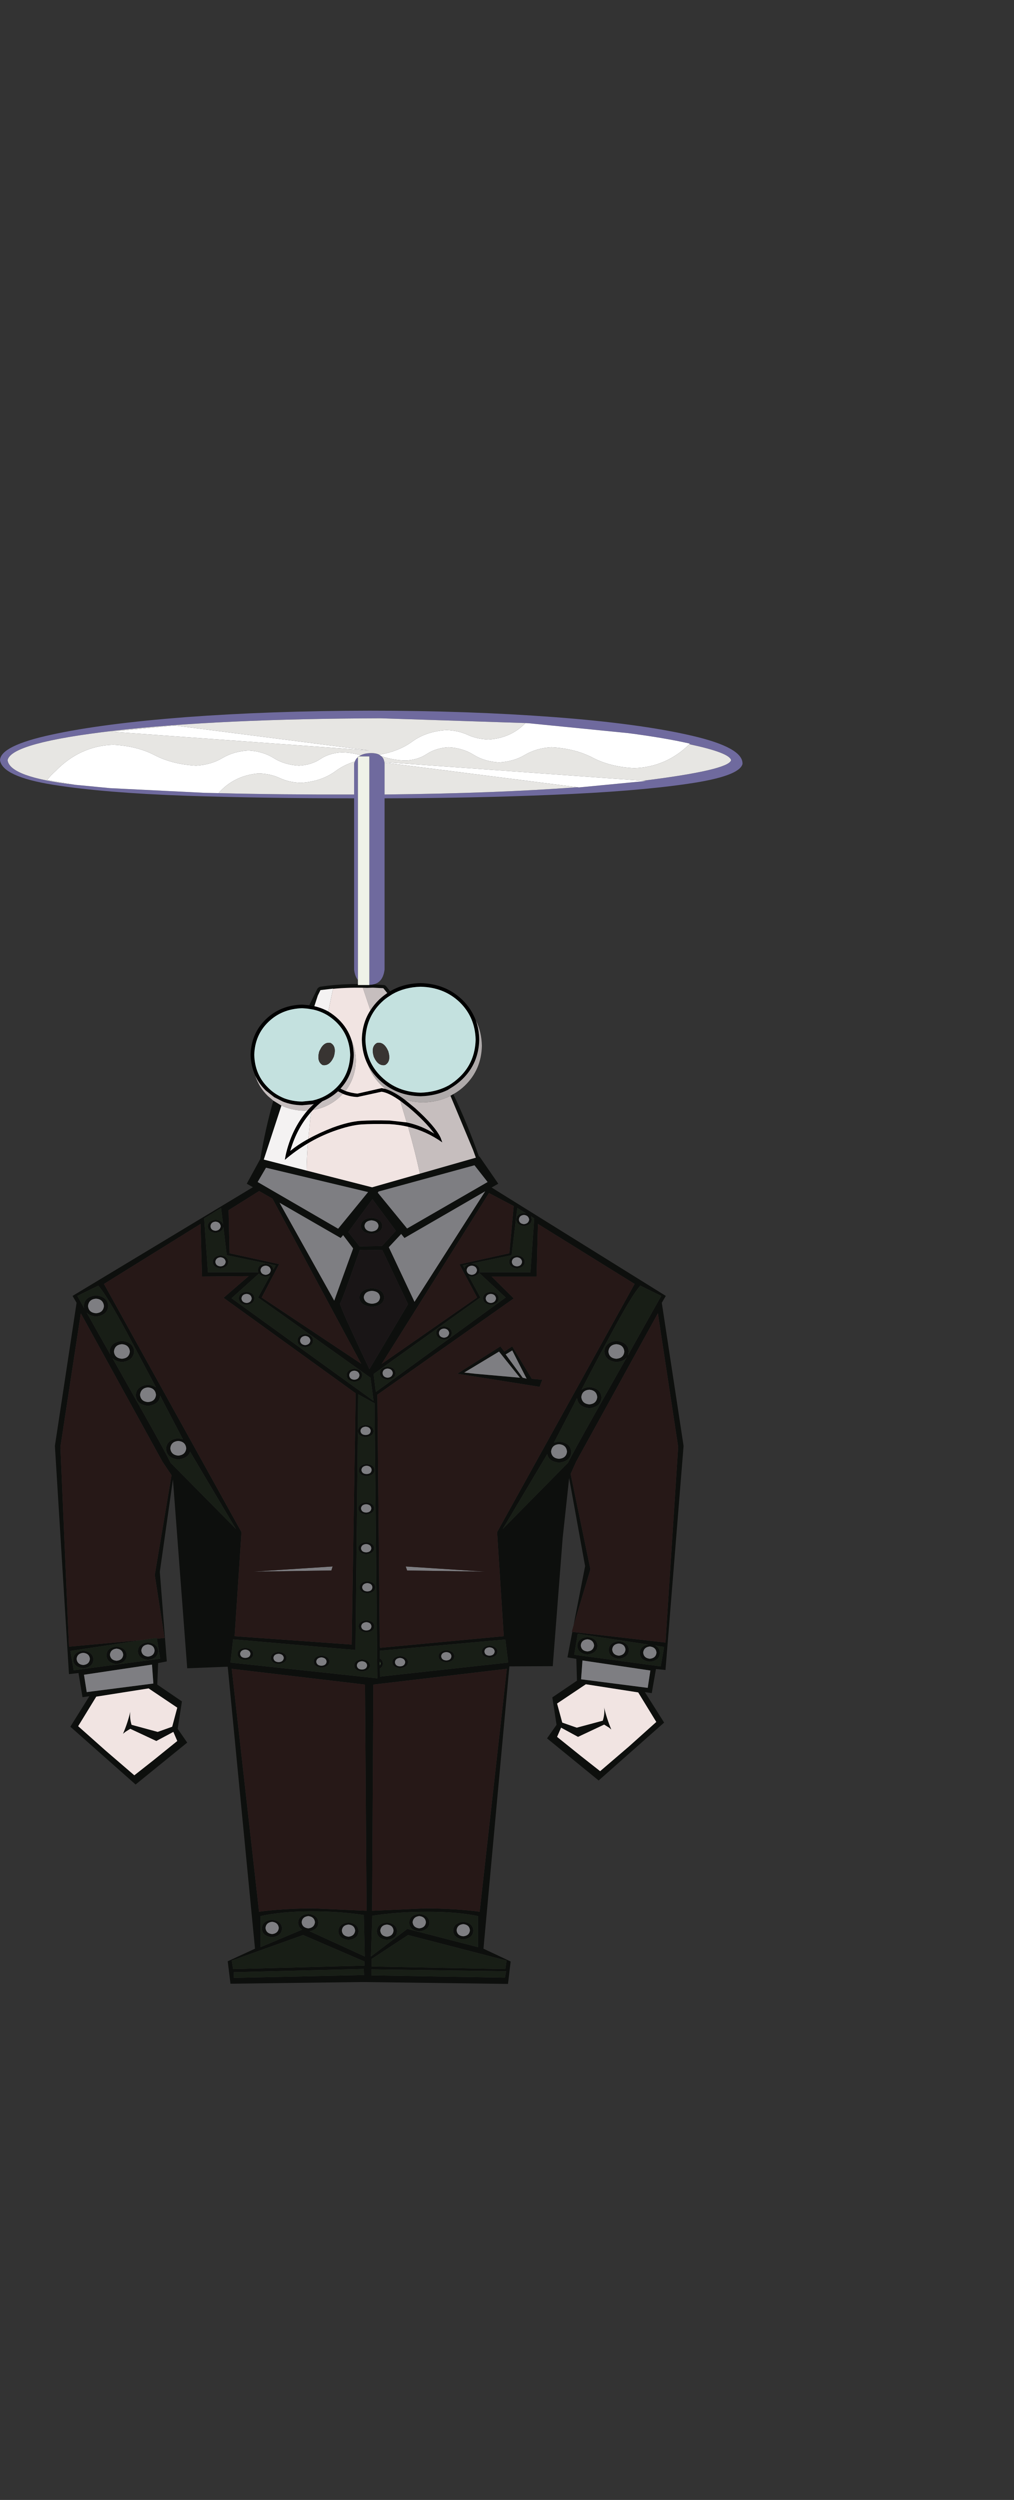 <?xml version="1.0" encoding="UTF-8" standalone="no"?>
<svg xmlns:xlink="http://www.w3.org/1999/xlink" height="1180.9px" width="479.35px" xmlns="http://www.w3.org/2000/svg">
  <rect width="100%" height="100%" fill="#333333" stroke="none"/>
  <g transform="matrix(1.0, 0.0, 0.0, 1.0, 174.55, 605.1)">
    <use height="472.75" transform="matrix(1.0, 0.0, 0.0, 1.0, -148.6, -140.7)" width="297.2" xlink:href="#shape0"/>
    <use height="129.6" transform="matrix(1.0, 0.0, 0.0, 1.0, -174.55, -269.4)" width="351.0" xlink:href="#shape1"/>
  </g>
  <defs>
    <g id="shape0" transform="matrix(1.0, 0.0, 0.0, 1.0, 0.0, 0.0)">
      <path d="M158.5 3.85 Q164.7 0.15 172.9 0.0 184.6 0.25 192.5 7.8 196.9 12.05 199.0 17.65 200.5 21.75 200.6 26.7 200.35 38.05 192.4 45.6 189.9 47.95 187.0 49.65 L185.65 50.5 Q180.0 53.25 172.9 53.45 161.1 53.2 153.25 45.6 149.95 42.45 147.95 38.6 145.25 33.3 145.1 26.7 145.25 18.8 149.15 12.85 150.85 10.15 153.25 7.8 155.05 6.1 157.05 4.75 L157.15 4.75 Q157.75 4.2 158.5 3.85 M94.7 43.65 Q92.7 39.25 92.5 33.9 92.8 23.75 99.7 17.1 106.55 10.45 116.9 10.15 L120.25 10.45 122.65 10.9 Q126.2 11.7 129.25 13.4 131.85 14.95 134.1 17.1 138.4 21.25 140.2 26.8 141.2 30.15 141.3 33.9 141.05 43.3 135.0 49.85 L137.35 50.95 Q140.05 51.9 143.0 52.2 L154.45 49.6 156.15 49.95 Q160.1 51.1 165.35 55.0 L170.3 59.05 Q179.8 67.6 182.35 73.05 L183.15 75.25 Q175.6 69.9 166.95 67.85 162.7 66.85 158.2 66.6 150.4 66.4 144.9 66.75 139.5 67.15 131.85 69.9 125.35 72.25 119.6 75.7 113.85 79.1 108.7 83.5 L109.1 81.25 Q111.85 68.95 119.35 60.2 120.4 58.95 121.6 57.85 L122.4 57.05 121.7 57.25 116.9 57.7 Q111.85 57.6 107.75 55.95 L103.7 53.9 99.7 50.75 Q96.4 47.5 94.7 43.65 M186.3 48.25 Q189.0 46.6 191.35 44.35 198.65 37.35 198.9 26.7 198.65 16.1 191.35 9.0 183.95 1.95 172.9 1.7 165.35 1.9 159.55 5.2 L158.15 6.1 Q156.15 7.35 154.45 9.0 147.05 16.1 146.8 26.7 147.05 37.35 154.45 44.35 161.8 51.45 172.9 51.75 179.55 51.55 184.95 48.95 L186.3 48.25 M166.3 65.8 Q173.35 67.3 179.35 71.1 175.15 65.35 167.15 58.6 L163.25 55.6 Q157.85 51.75 154.45 51.3 L143.0 53.8 Q139.4 53.65 136.15 52.3 L133.85 51.1 Q130.5 54.15 126.45 55.8 124.0 57.7 121.95 59.95 L121.15 60.85 Q114.4 68.4 111.25 79.3 115.0 76.2 119.8 73.6 124.9 70.75 131.2 68.3 139.05 65.4 144.65 65.05 150.2 64.7 158.2 64.9 L166.3 65.8 M128.9 15.2 Q125.75 13.3 122.15 12.5 L119.45 12.05 116.9 11.85 Q107.3 12.15 100.9 18.35 94.5 24.55 94.25 33.9 94.5 43.3 100.9 49.5 102.4 51.0 104.2 52.2 106.1 53.45 108.25 54.35 112.25 55.9 116.9 55.95 L121.85 55.45 Q128.25 54.0 132.95 49.5 139.3 43.3 139.6 33.9 139.3 24.55 132.95 18.35 131.05 16.55 128.9 15.2" fill="#000000" fill-rule="evenodd" stroke="none"/>
      <path d="M186.3 48.25 L184.95 48.95 Q179.55 51.55 172.9 51.75 161.8 51.45 154.45 44.35 147.05 37.35 146.8 26.7 147.05 16.1 154.45 9.0 156.15 7.35 158.15 6.1 L159.55 5.2 Q165.35 1.9 172.9 1.7 183.95 1.95 191.35 9.0 198.65 16.1 198.9 26.7 198.65 37.35 191.35 44.35 189.0 46.6 186.3 48.25 M128.9 15.2 Q131.05 16.55 132.95 18.35 139.3 24.55 139.6 33.9 139.3 43.3 132.95 49.5 128.25 54.0 121.85 55.45 L116.9 55.95 Q112.25 55.9 108.25 54.35 106.1 53.45 104.2 52.2 102.4 51.0 100.9 49.5 94.5 43.3 94.25 33.9 94.5 24.55 100.9 18.35 107.3 12.15 116.9 11.85 L119.45 12.05 122.15 12.5 Q125.75 13.3 128.9 15.2 M130.3 28.25 Q127.7 27.7 125.9 30.5 L125.0 32.2 Q124.2 35.0 124.85 36.7 125.3 37.95 126.55 38.7 129.85 39.3 131.85 34.75 133.3 29.85 130.3 28.25 M157.6 32.2 Q155.6 27.55 152.3 28.25 149.3 29.85 150.75 34.75 152.75 39.3 156.05 38.7 159.05 37.05 157.6 32.2" fill="#c4e1df" fill-rule="evenodd" stroke="none"/>
      <path d="M199.0 17.65 Q201.7 22.95 201.85 29.6 201.6 40.95 193.7 48.5 191.25 50.85 188.35 52.45 L187.0 53.25 Q181.25 56.15 174.15 56.35 169.4 56.25 165.35 55.0 160.1 51.1 156.15 49.95 L154.55 48.5 Q150.05 44.2 147.95 38.6 149.95 42.45 153.25 45.6 161.1 53.2 172.9 53.45 180.0 53.25 185.65 50.5 L187.0 49.65 Q189.9 47.95 192.4 45.6 200.35 38.05 200.6 26.7 200.5 21.75 199.0 17.65" fill="#afaaaa" fill-rule="evenodd" stroke="none"/>
      <path d="M188.35 52.45 Q195.05 66.5 200.5 82.0 L200.8 81.9 200.8 82.0 209.6 94.75 206.45 96.55 288.8 147.75 286.9 151.0 297.2 218.6 288.65 324.45 284.15 324.0 282.15 335.4 278.9 334.9 288.0 349.3 257.05 376.65 232.65 356.75 237.15 350.35 235.15 337.4 246.8 329.5 246.5 319.2 242.3 318.5 244.6 306.45 288.65 311.5 294.65 219.05 285.05 155.95 246.4 226.05 243.8 231.85 253.1 276.65 253.1 277.1 245.15 303.55 250.65 275.4 243.1 233.8 240.05 262.0 235.35 322.65 214.85 322.75 202.6 456.1 215.45 462.15 214.2 472.75 145.45 471.85 83.0 472.65 81.7 462.05 94.6 456.1 81.7 322.9 62.55 323.65 55.8 234.45 49.6 278.1 52.9 320.4 48.8 321.2 48.4 331.35 60.05 339.3 58.05 352.25 62.55 358.75 38.15 378.55 7.3 351.25 16.3 336.85 13.05 337.3 11.15 325.9 6.65 326.4 0.0 218.6 10.25 151.0 8.35 147.75 93.6 96.4 90.7 94.75 97.1 83.05 Q99.45 69.0 103.25 55.5 L107.1 57.85 98.75 83.35 119.0 88.55 149.95 96.45 172.55 90.0 199.0 82.45 197.65 78.75 187.0 53.25 188.35 52.45 M120.25 10.45 L124.1 2.6 Q124.65 1.95 125.35 1.7 138.8 -0.35 155.45 0.9 156.15 1.0 156.6 1.5 L158.5 3.85 Q157.75 4.2 157.15 4.75 L155.25 2.4 150.3 2.15 147.6 2.25 Q139.05 1.95 131.5 2.7 L131.5 2.6 125.55 3.3 124.3 5.85 122.65 10.9 120.25 10.45 M204.55 93.95 L198.35 86.05 153.0 98.45 152.65 99.0 166.5 115.9 204.55 93.95 M225.1 110.15 L225.45 111.6 Q225.25 114.3 221.75 114.75 218.25 114.3 218.05 111.6 218.25 108.9 221.75 108.55 L222.65 108.7 218.6 106.2 215.9 128.5 192.85 133.3 193.6 134.65 Q194.2 132.75 197.1 132.45 200.6 132.85 200.8 135.55 L200.6 136.6 224.8 136.6 226.6 111.15 225.1 110.15 M216.9 105.3 L205.2 99.15 154.45 179.9 199.6 148.5 191.25 132.85 214.85 127.6 216.9 105.3 M219.35 111.7 Q219.5 113.65 221.75 113.85 223.9 113.65 224.2 111.7 223.9 109.7 221.75 109.5 219.5 109.7 219.35 111.7 M218.45 128.6 Q221.95 128.95 222.1 131.65 221.95 134.35 218.45 134.8 214.9 134.35 214.75 131.65 214.9 128.95 218.45 128.6 M220.85 131.65 Q220.6 129.7 218.45 129.5 216.2 129.7 216.0 131.65 216.2 133.65 218.45 133.8 220.6 133.65 220.85 131.65 M228.35 113.75 L227.7 138.6 206.45 138.6 216.9 148.95 152.45 194.4 153.55 312.1 153.7 314.0 212.2 308.5 209.05 259.35 274.05 142.1 228.35 113.75 M165.25 120.4 L163.7 118.5 157.85 124.75 170.0 150.55 203.4 98.35 165.25 120.4 M194.65 135.6 Q194.85 137.6 197.1 137.8 199.25 137.6 199.55 135.6 199.25 133.65 197.1 133.45 194.85 133.65 194.65 135.6 M187.65 165.25 Q187.45 167.95 183.95 168.4 180.45 167.95 180.25 165.25 180.45 162.55 183.95 162.15 187.45 162.55 187.65 165.25 M197.1 138.7 L195.65 138.4 201.15 148.5 150.65 184.65 151.65 192.7 151.85 193.05 213.1 148.5 200.5 136.8 Q199.7 138.3 197.1 138.7 M183.95 163.15 Q181.7 163.35 181.55 165.3 181.7 167.3 183.95 167.5 186.1 167.3 186.4 165.3 186.1 163.35 183.95 163.15 M193.5 183.95 L193.3 184.05 198.45 184.5 219.85 186.4 209.95 174.05 193.5 183.95 M206.1 151.1 Q208.25 150.9 208.55 148.95 208.25 146.95 206.1 146.8 203.85 146.95 203.65 148.95 203.85 150.9 206.1 151.1 M209.8 148.85 Q209.6 151.55 206.1 152.0 202.6 151.55 202.4 148.85 202.6 146.15 206.1 145.8 209.6 146.15 209.8 148.85 M223.0 186.85 L216.2 173.5 213.1 175.4 221.15 186.4 223.0 186.9 223.0 186.85 M225.45 186.9 L230.4 187.35 229.15 190.7 190.25 184.5 210.6 171.6 212.5 174.05 216.2 171.6 225.45 186.9 M248.85 195.55 Q249.2 198.7 252.65 199.0 256.05 198.7 256.4 195.55 256.05 192.3 252.65 192.05 249.2 192.3 248.85 195.55 M252.65 190.8 Q258.1 191.4 258.4 195.75 258.1 200.15 252.65 200.8 247.25 200.15 246.85 195.9 L245.35 198.9 236.15 216.6 235.9 217.05 238.3 216.55 Q243.8 217.15 244.1 221.5 243.8 225.9 238.3 226.5 233.45 226.0 232.75 222.45 L211.7 257.85 242.55 226.6 Q245.35 221.05 254.9 204.1 L270.35 176.75 Q268.9 178.65 265.5 179.0 260.0 178.35 259.75 173.95 260.0 169.65 265.5 169.0 271.0 169.65 271.25 173.95 L270.9 175.85 274.05 170.2 286.65 147.75 276.75 142.9 Q272.95 147.05 263.45 164.7 255.85 178.65 248.95 192.05 250.3 191.05 252.65 190.8 M269.2 174.05 Q268.85 170.8 265.4 170.55 262.0 170.8 261.65 174.05 262.0 177.2 265.4 177.45 268.85 177.2 269.2 174.05 M95.85 93.95 L133.9 116.0 148.05 98.7 99.8 87.2 95.85 93.95 M79.55 114.1 L78.55 106.2 70.55 111.15 72.35 136.6 96.2 136.6 Q95.95 136.15 95.95 135.55 96.1 132.85 99.65 132.45 102.95 132.85 103.3 135.35 L104.4 133.3 81.25 128.5 79.65 115.1 Q79.3 117.55 75.95 118.0 72.45 117.55 72.25 114.85 72.45 112.15 75.95 111.75 78.95 112.05 79.55 114.1 M78.4 114.85 Q78.1 112.85 75.95 112.65 73.7 112.85 73.55 114.85 73.7 116.8 75.95 117.0 78.1 116.8 78.4 114.85 M74.6 131.65 Q74.8 128.95 78.3 128.6 81.8 128.95 82.0 131.65 81.8 134.35 78.3 134.8 74.8 134.35 74.6 131.65 M78.3 129.5 Q76.05 129.7 75.85 131.65 76.05 133.65 78.3 133.8 80.45 133.65 80.75 131.65 80.45 129.7 78.3 129.5 M68.85 113.75 L23.2 142.1 88.2 259.35 84.95 308.5 140.3 312.45 142.2 193.75 79.75 148.65 91.6 138.4 69.55 138.6 68.85 113.75 M10.6 147.75 L13.85 153.6 Q13.7 153.1 13.7 152.45 13.95 148.15 19.45 147.5 24.95 148.15 25.2 152.45 24.95 156.85 19.45 157.5 16.45 157.15 15.05 155.7 L23.2 170.2 26.2 175.4 25.9 173.95 Q26.2 169.65 31.7 169.0 37.15 169.65 37.45 173.95 37.15 178.35 31.7 179.0 28.6 178.65 27.2 177.1 L42.4 204.1 Q51.95 221.05 54.7 226.6 L85.6 257.85 63.9 221.3 Q62.9 224.45 58.3 225.0 52.85 224.35 52.55 219.95 52.85 215.65 58.3 215.0 L60.5 215.45 51.85 198.9 49.75 194.85 Q49.4 199.05 44.0 199.7 38.5 199.05 38.25 194.65 38.5 190.35 44.0 189.7 46.35 190.0 47.8 190.95 L33.85 164.7 Q24.3 147.05 20.5 142.9 L10.6 147.75 M44.0 197.9 Q47.45 197.65 47.8 194.5 47.45 191.25 44.0 190.95 40.6 191.25 40.25 194.5 40.6 197.65 44.0 197.9 M27.9 174.05 Q28.25 177.2 31.7 177.45 35.1 177.2 35.45 174.05 35.1 170.8 31.7 170.55 28.25 170.8 27.9 174.05 M15.65 152.55 Q16.0 155.7 19.45 155.95 22.85 155.7 23.2 152.55 22.85 149.3 19.45 149.05 16.0 149.3 15.65 152.55 M149.65 117.35 Q152.75 117.1 153.0 114.65 152.75 112.3 149.65 112.05 146.6 112.3 146.35 114.65 146.6 117.1 149.65 117.35 M149.65 118.45 Q144.8 118.0 144.65 114.65 144.9 111.3 149.65 110.85 154.55 111.3 154.8 114.65 154.55 118.0 149.65 118.45 M150.1 102.05 L138.7 117.55 144.0 124.35 154.6 124.2 161.2 117.0 150.1 102.05 M136.25 119.05 L135.1 120.4 106.2 103.75 132.05 150.0 140.85 125.7 140.95 125.25 136.25 119.05 M146.0 148.4 Q146.35 151.2 149.85 151.45 153.45 151.3 153.7 148.4 153.45 145.6 149.85 145.35 146.35 145.6 146.0 148.4 M149.2 126.0 Q144.35 125.9 144.1 126.1 135.35 151.2 134.75 151.3 134.75 152.1 138.05 159.55 L144.9 174.4 148.7 182.35 166.95 151.65 154.8 126.1 149.2 126.0 M96.5 137.15 L83.5 148.85 150.65 197.35 149.2 186.4 96.05 148.5 101.8 138.05 99.65 138.7 Q97.3 138.4 96.5 137.15 M99.65 133.45 Q97.4 133.65 97.2 135.6 97.4 137.6 99.65 137.8 101.8 137.6 102.05 135.6 101.8 133.65 99.65 133.45 M82.55 127.6 L106.0 132.75 97.75 148.5 144.8 179.8 102.85 101.8 96.55 98.2 82.1 107.25 82.55 127.6 M118.35 165.75 Q121.85 166.15 122.05 168.85 121.85 171.55 118.35 172.0 114.85 171.55 114.65 168.85 114.85 166.15 118.35 165.75 M90.65 151.1 Q92.8 150.9 93.05 148.95 92.8 146.95 90.65 146.8 88.4 146.95 88.2 148.95 88.4 150.9 90.65 151.1 M115.9 168.85 Q116.1 170.8 118.35 171.0 120.5 170.8 120.8 168.85 120.5 166.85 118.35 166.65 116.1 166.85 115.9 168.85 M90.65 152.0 Q87.1 151.55 86.95 148.85 87.1 146.15 90.65 145.8 94.15 146.15 94.3 148.85 94.15 151.55 90.65 152.0 M155.7 148.5 Q155.45 152.35 149.85 152.9 144.2 152.35 143.9 148.5 144.2 144.6 149.85 144.1 155.5 144.6 155.7 148.5 M141.55 182.15 Q145.1 182.5 145.25 185.2 145.1 187.9 141.55 188.35 138.05 187.9 137.9 185.2 138.05 182.5 141.55 182.15 M157.3 182.05 Q155.05 182.25 154.9 184.2 155.05 186.2 157.3 186.4 159.5 186.2 159.75 184.2 159.5 182.25 157.3 182.05 M141.55 183.05 Q139.3 183.25 139.15 185.2 139.3 187.2 141.55 187.35 143.75 187.2 144.0 185.2 143.75 183.25 141.55 183.05 M157.3 181.15 Q160.85 181.5 161.0 184.2 160.85 186.9 157.3 187.35 153.8 186.9 153.65 184.2 153.8 181.5 157.3 181.15 M146.9 208.7 Q150.5 209.05 150.65 211.6 150.5 214.1 146.9 214.45 143.35 214.1 143.2 211.6 L142.1 315.0 84.25 309.95 83.0 320.95 152.45 328.4 151.1 198.45 143.35 194.2 143.2 211.6 Q143.35 209.05 146.9 208.7 M146.9 213.45 Q149.15 213.4 149.3 211.5 149.15 209.7 146.9 209.5 144.65 209.7 144.45 211.5 144.65 213.4 146.9 213.45 M151.1 230.05 Q150.95 232.55 147.35 232.9 143.8 232.55 143.65 230.05 143.8 227.5 147.35 227.15 150.95 227.5 151.1 230.05 M149.75 229.95 Q149.6 228.15 147.35 227.95 145.1 228.15 144.9 229.95 145.1 231.85 147.35 231.9 149.6 231.85 149.75 229.95 M143.45 248.1 Q143.65 245.6 147.15 245.25 150.75 245.6 150.95 248.1 150.75 250.65 147.15 251.0 143.65 250.65 143.45 248.1 M144.7 248.1 Q144.9 250.0 147.15 250.1 149.4 250.0 149.6 248.1 149.4 246.3 147.15 246.15 144.9 246.3 144.7 248.1 M150.95 266.95 Q150.75 269.45 147.15 269.8 143.65 269.45 143.45 266.95 143.65 264.4 147.15 264.05 150.75 264.4 150.95 266.95 M144.7 266.95 Q144.9 268.8 147.15 268.9 149.4 268.8 149.6 266.95 149.4 265.15 147.15 264.95 144.9 265.15 144.7 266.95 M151.45 285.4 Q151.3 287.9 147.7 288.25 144.2 287.9 144.0 285.4 144.2 282.85 147.7 282.5 151.3 282.85 151.45 285.4 M58.3 216.25 Q54.9 216.55 54.55 219.75 54.9 222.9 58.3 223.2 61.75 222.9 62.1 219.75 61.75 216.55 58.3 216.25 M147.7 283.4 Q145.45 283.6 145.25 285.4 145.45 287.25 147.7 287.35 149.95 287.25 150.1 285.4 149.95 283.6 147.7 283.4 M48.25 309.7 L51.85 309.3 47.25 279.8 47.25 279.35 55.15 232.45 50.85 226.05 12.25 155.95 2.6 219.05 6.65 313.45 41.3 310.3 7.3 315.45 8.9 324.6 49.75 319.15 48.25 309.7 M44.0 319.65 Q39.4 319.15 39.25 315.55 39.4 311.95 44.0 311.4 48.6 311.95 48.8 315.55 48.6 319.15 44.0 319.65 M47.15 315.25 Q46.9 312.65 44.0 312.4 41.15 312.65 40.85 315.25 41.15 317.85 44.0 318.15 46.9 317.85 47.15 315.25 M45.9 321.9 L13.75 326.7 15.05 334.9 46.55 330.85 45.9 321.9 M44.3 333.15 L19.55 337.05 11.0 351.0 24.05 362.6 37.55 374.2 46.7 367.0 57.85 358.0 56.0 353.7 47.95 358.0 35.65 352.25 Q34.85 352.7 33.3 353.7 L32.2 354.6 Q34.4 349.45 35.65 344.15 35.3 347.3 36.25 350.35 L48.6 353.7 55.45 351.25 57.85 342.25 44.3 333.15 M24.4 317.5 Q24.55 313.9 29.15 313.35 33.75 313.9 33.95 317.5 33.75 321.1 29.15 321.65 24.55 321.1 24.4 317.5 M29.15 314.35 Q26.3 314.65 26.0 317.25 26.3 319.85 29.15 320.1 32.05 319.85 32.3 317.25 32.05 314.65 29.15 314.35 M18.2 319.5 Q18.0 323.1 13.4 323.65 8.8 323.1 8.65 319.5 8.8 315.9 13.4 315.35 18.0 315.9 18.2 319.5 M147.25 305.8 Q149.5 305.7 149.65 303.85 149.5 302.05 147.25 301.85 145.0 302.05 144.8 303.85 145.0 305.7 147.25 305.8 M16.55 319.2 Q16.3 316.6 13.4 316.35 10.55 316.6 10.25 319.2 10.55 321.85 13.4 322.1 16.3 321.85 16.55 319.2 M151.0 303.85 Q150.85 306.35 147.25 306.7 143.75 306.35 143.55 303.85 143.75 301.3 147.25 300.95 150.85 301.3 151.0 303.85 M153.65 320.5 L153.65 322.35 153.9 321.4 153.65 320.5 M153.65 315.35 L153.65 319.05 Q155.0 319.75 155.05 321.4 155.0 323.0 153.65 323.7 L153.7 327.6 214.3 320.95 212.95 310.05 153.65 315.35 M129.8 320.5 Q129.6 323.0 126.0 323.35 122.5 323.0 122.3 320.5 122.5 317.95 126.0 317.6 129.6 317.95 129.8 320.5 M128.45 320.5 Q128.25 318.7 126.0 318.5 123.75 318.7 123.55 320.5 123.75 322.35 126.0 322.45 128.25 322.35 128.45 320.5 M145.15 325.15 Q141.65 324.8 141.5 322.3 141.65 319.75 145.15 319.4 148.75 319.75 148.95 322.3 148.75 324.8 145.15 325.15 M105.75 320.75 Q108.0 320.65 108.2 318.75 108.0 316.95 105.75 316.8 103.5 316.95 103.3 318.75 103.5 320.65 105.75 320.75 M142.75 322.3 Q142.9 324.15 145.15 324.25 147.4 324.15 147.6 322.3 147.4 320.5 145.15 320.3 142.9 320.5 142.75 322.3 M105.75 321.65 Q102.25 321.3 102.05 318.75 102.25 316.25 105.75 315.9 109.35 316.25 109.55 318.75 109.35 321.3 105.75 321.65 M86.3 316.9 Q86.5 314.35 90.0 314.0 93.6 314.35 93.8 316.9 93.6 319.4 90.0 319.75 86.5 319.4 86.3 316.9 M87.55 316.8 Q87.75 318.7 90.0 318.75 92.25 318.7 92.45 316.8 92.25 315.0 90.0 314.8 87.75 315.0 87.55 316.8 M146.6 331.35 L83.6 323.9 96.5 438.65 Q107.1 437.2 121.75 437.05 L147.35 438.2 146.6 331.35 M242.1 221.3 Q241.75 218.05 238.3 217.8 234.9 218.05 234.55 221.3 234.9 224.45 238.3 224.7 241.75 224.45 242.1 221.3 M205.45 313.75 Q203.2 313.9 203.05 315.7 203.2 317.6 205.45 317.7 207.7 317.6 207.9 315.7 207.7 313.9 205.45 313.75 M205.45 312.9 Q209.05 313.3 209.25 315.8 209.05 318.3 205.45 318.7 201.95 318.3 201.8 315.8 201.95 313.3 205.45 312.9 M185.05 319.95 Q187.3 319.85 187.45 317.95 187.3 316.15 185.05 316.0 182.8 316.15 182.6 317.95 182.8 319.85 185.05 319.95 M188.8 317.95 Q188.65 320.5 185.05 320.85 181.55 320.5 181.35 317.95 181.55 315.45 185.05 315.1 188.65 315.45 188.8 317.95 M163.15 318.75 Q160.9 318.95 160.75 320.75 160.9 322.65 163.15 322.75 165.4 322.65 165.6 320.75 165.4 318.95 163.15 318.75 M163.15 317.85 Q166.75 318.25 166.95 320.75 166.75 323.25 163.15 323.65 159.65 323.25 159.5 320.75 159.65 318.25 163.15 317.85 M239.3 351.7 L237.4 356.05 248.6 365.05 257.75 372.25 271.35 360.6 284.3 349.0 275.75 335.05 251.0 331.2 237.4 340.3 239.85 349.3 246.7 351.7 259.0 348.4 Q260.0 345.3 259.65 342.15 260.9 347.5 263.05 352.6 L262.0 351.7 259.65 350.25 247.3 356.05 239.3 351.7 M266.6 310.85 Q271.15 311.4 271.35 315.0 271.15 318.6 266.6 319.15 262.0 318.6 261.8 315.0 262.0 311.4 266.6 310.85 M283.7 312.9 Q285.95 313.9 286.0 316.45 285.85 320.05 281.25 320.55 276.65 320.05 276.5 316.45 276.65 313.1 280.55 312.45 L247.15 307.35 245.5 317.25 286.4 322.75 288.0 313.55 283.7 312.9 M266.6 311.95 Q263.7 312.2 263.45 314.8 263.7 317.4 266.6 317.7 269.45 317.4 269.75 314.8 269.45 312.2 266.6 311.95 M278.1 316.25 Q278.35 318.85 281.25 319.15 284.15 318.85 284.4 316.25 284.15 313.65 281.25 313.35 278.35 313.65 278.1 316.25 M248.6 312.85 Q248.85 315.45 251.75 315.7 254.6 315.45 254.9 312.85 254.6 310.2 251.75 309.95 248.85 310.2 248.6 312.85 M251.75 317.15 Q247.15 316.6 246.95 313.0 247.15 309.4 251.75 308.85 256.3 309.4 256.5 313.0 256.3 316.6 251.75 317.15 M280.25 332.9 L281.5 324.7 249.4 319.95 248.75 328.85 280.25 332.9 M150.55 331.35 L149.95 438.2 175.5 437.05 Q190.15 437.2 200.8 438.65 L213.65 323.9 150.55 331.35 M167.5 443.8 Q167.65 440.2 172.25 439.65 176.85 440.2 177.05 443.8 176.85 447.4 172.25 447.9 167.65 447.4 167.5 443.8 M169.1 443.6 Q169.4 446.2 172.25 446.5 175.15 446.2 175.4 443.6 175.15 441.0 172.25 440.7 169.4 441.0 169.1 443.6 M176.15 438.65 Q161.9 438.65 150.05 440.55 L149.4 459.8 166.6 446.75 200.05 455.4 200.05 440.7 Q190.25 438.65 176.15 438.65 M197.8 447.55 Q197.65 451.15 193.05 451.7 188.45 451.15 188.3 447.55 188.45 443.95 193.05 443.4 197.65 443.95 197.8 447.55 M196.2 447.4 Q195.95 444.75 193.05 444.5 190.15 444.75 189.9 447.4 190.15 450.0 193.05 450.25 195.95 450.0 196.2 447.4 M213.3 466.75 L149.65 465.85 149.65 468.7 212.75 469.8 213.3 466.75 M212.95 465.75 L213.55 461.7 166.95 449.65 149.75 460.95 149.75 464.5 212.95 465.75 M119.8 439.65 Q124.4 440.2 124.55 443.8 124.4 447.1 120.4 447.85 L146.5 459.8 146.05 440.2 Q134.3 438.4 120.6 438.45 106.9 438.55 97.2 440.7 L97.2 455.4 116.9 447.1 Q115.1 446.05 115.0 443.8 115.2 440.2 119.8 439.65 M119.8 440.7 Q116.9 441.0 116.65 443.6 116.9 446.2 119.8 446.5 122.65 446.2 122.95 443.6 122.65 441.0 119.8 440.7 M102.6 450.7 Q98.0 450.15 97.85 446.55 98.0 442.95 102.6 442.45 107.2 442.95 107.35 446.55 107.2 450.15 102.6 450.7 M102.7 449.2 Q105.55 448.9 105.85 446.3 105.55 443.7 102.7 443.4 99.8 443.7 99.55 446.3 99.8 448.9 102.7 449.2 M84.25 465.75 L146.35 464.1 146.35 462.15 117.35 449.65 83.6 461.7 84.25 465.75 M156.95 451.95 Q152.35 451.45 152.2 447.85 152.35 444.25 156.95 443.7 161.55 444.25 161.75 447.85 161.55 451.45 156.95 451.95 M84.6 467.2 L84.6 469.9 146.15 468.55 146.0 465.65 84.6 467.2 M156.95 450.45 Q159.85 450.15 160.1 447.55 159.85 444.95 156.95 444.7 154.1 444.95 153.8 447.55 154.1 450.15 156.95 450.45 M134.0 447.85 Q134.2 444.25 138.8 443.7 143.35 444.25 143.55 447.85 143.35 451.45 138.8 451.95 134.2 451.45 134.0 447.85 M135.65 447.55 Q135.9 450.15 138.8 450.45 141.65 450.15 141.95 447.55 141.65 444.95 138.8 444.7 135.9 444.95 135.65 447.55" fill="#0d0f0d" fill-rule="evenodd" stroke="none"/>
      <path d="M225.1 110.15 L226.6 111.15 224.8 136.6 200.6 136.6 200.8 135.55 Q200.6 132.85 197.1 132.45 194.2 132.75 193.6 134.65 L192.85 133.3 215.9 128.5 218.6 106.2 222.65 108.7 221.75 108.55 Q218.25 108.9 218.05 111.6 218.25 114.3 221.75 114.75 225.25 114.3 225.45 111.6 L225.1 110.15 M218.45 128.6 Q214.9 128.95 214.75 131.65 214.9 134.35 218.45 134.8 221.95 134.35 222.1 131.65 221.95 128.95 218.45 128.6 M197.1 138.7 Q199.7 138.3 200.5 136.8 L213.1 148.5 151.85 193.05 151.65 192.7 150.65 184.65 201.15 148.5 195.65 138.4 197.1 138.7 M187.65 165.25 Q187.45 162.55 183.95 162.15 180.45 162.55 180.25 165.25 180.45 167.95 183.95 168.4 187.45 167.95 187.65 165.25 M209.8 148.85 Q209.6 146.15 206.1 145.8 202.6 146.15 202.4 148.85 202.6 151.55 206.1 152.0 209.6 151.55 209.8 148.85 M252.65 190.8 Q250.3 191.05 248.95 192.05 255.85 178.65 263.45 164.7 272.95 147.05 276.75 142.9 L286.65 147.75 274.05 170.2 270.9 175.85 271.25 173.95 Q271.0 169.65 265.5 169.0 260.0 169.65 259.75 173.95 260.0 178.35 265.5 179.0 268.9 178.65 270.35 176.75 L254.9 204.1 Q245.35 221.05 242.55 226.6 L211.7 257.85 232.75 222.45 Q233.45 226.0 238.3 226.5 243.8 225.9 244.1 221.5 243.8 217.15 238.3 216.55 L235.9 217.05 236.15 216.6 245.35 198.9 246.85 195.9 Q247.25 200.15 252.65 200.8 258.1 200.15 258.4 195.75 258.1 191.4 252.65 190.8 M79.55 114.1 Q78.95 112.05 75.95 111.75 72.45 112.15 72.25 114.85 72.45 117.55 75.95 118.0 79.3 117.55 79.65 115.1 L81.25 128.5 104.4 133.3 103.3 135.35 Q102.95 132.85 99.65 132.45 96.1 132.85 95.95 135.55 95.95 136.15 96.2 136.6 L72.35 136.6 70.55 111.15 78.55 106.2 79.55 114.1 M74.6 131.65 Q74.8 134.35 78.3 134.8 81.8 134.35 82.0 131.65 81.8 128.95 78.3 128.6 74.8 128.95 74.6 131.65 M10.6 147.75 L20.5 142.9 Q24.3 147.05 33.85 164.7 L47.8 190.95 Q46.35 190.0 44.0 189.7 38.5 190.35 38.25 194.65 38.5 199.05 44.0 199.7 49.4 199.05 49.75 194.85 L51.85 198.9 60.5 215.45 58.3 215.0 Q52.85 215.65 52.55 219.95 52.85 224.35 58.3 225.0 62.9 224.45 63.9 221.3 L85.6 257.85 54.7 226.6 Q51.95 221.05 42.4 204.1 L27.2 177.1 Q28.6 178.65 31.7 179.0 37.15 178.35 37.45 173.95 37.15 169.65 31.7 169.0 26.2 169.65 25.9 173.95 L26.2 175.4 23.2 170.2 15.05 155.7 Q16.45 157.15 19.45 157.5 24.95 156.85 25.2 152.45 24.95 148.15 19.45 147.5 13.95 148.15 13.7 152.45 13.7 153.1 13.85 153.6 L10.6 147.75 M96.5 137.15 Q97.3 138.4 99.65 138.7 L101.8 138.05 96.05 148.5 149.2 186.4 150.65 197.35 83.5 148.85 96.5 137.15 M118.35 165.75 Q114.85 166.15 114.65 168.85 114.85 171.55 118.35 172.0 121.85 171.55 122.05 168.85 121.85 166.15 118.35 165.75 M90.65 152.0 Q94.15 151.55 94.3 148.85 94.15 146.15 90.65 145.8 87.1 146.15 86.95 148.85 87.1 151.55 90.65 152.0 M141.55 182.15 Q138.05 182.5 137.9 185.2 138.05 187.9 141.55 188.35 145.1 187.9 145.25 185.2 145.1 182.5 141.55 182.15 M146.9 208.7 Q143.35 209.05 143.2 211.6 L143.35 194.2 151.1 198.45 152.45 328.4 83.0 320.95 84.25 309.95 142.1 315.0 143.2 211.6 Q143.35 214.1 146.9 214.45 150.5 214.1 150.65 211.6 150.5 209.05 146.9 208.7 M157.3 181.15 Q153.8 181.5 153.65 184.2 153.8 186.9 157.3 187.35 160.85 186.9 161.0 184.2 160.85 181.5 157.3 181.15 M151.1 230.05 Q150.95 227.5 147.35 227.15 143.8 227.5 143.65 230.05 143.8 232.55 147.35 232.9 150.95 232.55 151.1 230.05 M143.45 248.1 Q143.65 250.65 147.15 251.0 150.75 250.65 150.95 248.1 150.75 245.6 147.15 245.25 143.65 245.6 143.45 248.1 M150.95 266.95 Q150.75 264.4 147.15 264.05 143.65 264.4 143.45 266.95 143.65 269.45 147.15 269.8 150.75 269.45 150.95 266.95 M151.45 285.4 Q151.3 282.85 147.7 282.5 144.2 282.85 144.0 285.4 144.2 287.9 147.7 288.25 151.3 287.9 151.45 285.4 M41.3 310.3 L48.15 309.25 48.25 309.7 49.75 319.15 8.9 324.6 7.3 315.45 41.3 310.3 M44.0 319.65 Q48.6 319.15 48.8 315.55 48.6 311.95 44.0 311.4 39.4 311.95 39.25 315.55 39.4 319.15 44.0 319.65 M24.4 317.5 Q24.55 321.1 29.15 321.65 33.75 321.1 33.95 317.5 33.75 313.9 29.15 313.35 24.55 313.9 24.4 317.5 M18.2 319.5 Q18.0 315.9 13.4 315.35 8.8 315.9 8.65 319.5 8.8 323.1 13.4 323.65 18.0 323.1 18.2 319.5 M151.0 303.85 Q150.85 301.3 147.25 300.95 143.75 301.3 143.55 303.85 143.75 306.35 147.25 306.7 150.85 306.35 151.0 303.85 M153.65 315.35 L212.95 310.05 214.3 320.95 153.7 327.6 153.65 323.7 Q155.0 323.0 155.05 321.4 155.0 319.75 153.65 319.05 L153.65 315.35 M129.8 320.5 Q129.6 317.95 126.0 317.6 122.5 317.95 122.3 320.5 122.5 323.0 126.0 323.35 129.6 323.0 129.8 320.5 M145.15 325.15 Q148.75 324.8 148.95 322.3 148.75 319.75 145.15 319.4 141.65 319.75 141.5 322.3 141.65 324.8 145.15 325.15 M86.3 316.9 Q86.5 319.4 90.0 319.75 93.6 319.4 93.8 316.9 93.6 314.35 90.0 314.0 86.5 314.35 86.3 316.9 M105.75 321.65 Q109.35 321.3 109.55 318.75 109.35 316.25 105.75 315.9 102.25 316.25 102.05 318.75 102.25 321.3 105.75 321.65 M205.45 312.9 Q201.95 313.3 201.8 315.8 201.95 318.3 205.45 318.7 209.05 318.3 209.25 315.8 209.05 313.3 205.45 312.9 M188.8 317.95 Q188.65 315.45 185.05 315.1 181.55 315.45 181.35 317.95 181.55 320.5 185.05 320.85 188.65 320.5 188.8 317.95 M163.15 317.85 Q159.65 318.25 159.5 320.75 159.65 323.25 163.15 323.65 166.75 323.25 166.95 320.75 166.75 318.25 163.15 317.85 M283.7 312.9 L288.0 313.55 286.4 322.75 245.5 317.25 247.15 307.35 280.55 312.45 Q276.65 313.1 276.5 316.45 276.65 320.05 281.25 320.55 285.85 320.05 286.0 316.45 285.95 313.9 283.7 312.9 M266.6 310.85 Q262.0 311.4 261.8 315.0 262.0 318.6 266.6 319.15 271.15 318.6 271.35 315.0 271.15 311.4 266.6 310.85 M251.75 317.15 Q256.3 316.6 256.5 313.0 256.3 309.4 251.75 308.85 247.15 309.4 246.95 313.0 247.15 316.6 251.75 317.15 M167.5 443.8 Q167.65 447.4 172.25 447.9 176.85 447.4 177.05 443.8 176.85 440.2 172.25 439.65 167.65 440.2 167.5 443.8 M176.15 438.65 Q190.25 438.65 200.05 440.7 L200.05 455.4 166.6 446.75 149.4 459.8 150.05 440.55 Q161.9 438.65 176.15 438.65 M197.8 447.55 Q197.65 443.95 193.05 443.4 188.45 443.95 188.3 447.55 188.45 451.15 193.05 451.7 197.65 451.15 197.8 447.55 M213.3 466.75 L212.75 469.8 149.65 468.7 149.65 465.85 213.3 466.75 M212.95 465.75 L149.75 464.5 149.75 460.95 166.95 449.65 213.55 461.7 212.95 465.75 M119.8 439.65 Q115.2 440.2 115.0 443.8 115.1 446.05 116.9 447.1 L97.2 455.4 97.2 440.7 Q106.9 438.55 120.6 438.45 134.3 438.4 146.05 440.2 L146.5 459.8 120.4 447.85 Q124.4 447.1 124.55 443.8 124.4 440.2 119.8 439.65 M102.6 450.7 Q107.2 450.15 107.35 446.55 107.2 442.95 102.6 442.45 98.0 442.95 97.85 446.55 98.0 450.15 102.6 450.7 M84.25 465.75 L83.6 461.7 117.35 449.65 146.35 462.15 146.35 464.1 84.25 465.75 M84.6 467.2 L146.0 465.65 146.15 468.55 84.6 469.9 84.6 467.2 M156.95 451.95 Q161.55 451.45 161.75 447.85 161.55 444.25 156.95 443.7 152.35 444.25 152.2 447.85 152.35 451.45 156.95 451.95 M134.0 447.85 Q134.2 451.45 138.8 451.95 143.35 451.45 143.55 447.85 143.35 444.25 138.8 443.7 134.2 444.25 134.0 447.85" fill="#181e16" fill-rule="evenodd" stroke="none"/>
      <path d="M204.55 93.95 L166.5 115.9 152.65 99.0 153.0 98.45 198.35 86.05 204.55 93.95 M219.35 111.7 Q219.5 109.7 221.75 109.5 223.9 109.7 224.2 111.7 223.9 113.65 221.75 113.85 219.5 113.65 219.35 111.7 M220.85 131.65 Q220.6 133.65 218.45 133.8 216.2 133.65 216.0 131.65 216.2 129.7 218.45 129.5 220.6 129.7 220.85 131.65 M165.25 120.4 L203.4 98.35 170.0 150.55 157.85 124.75 163.7 118.5 165.25 120.4 M194.65 135.6 Q194.85 133.65 197.1 133.45 199.25 133.65 199.55 135.6 199.25 137.6 197.1 137.8 194.85 137.6 194.65 135.6 M183.95 163.15 Q186.1 163.35 186.4 165.3 186.1 167.3 183.95 167.5 181.7 167.3 181.55 165.3 181.7 163.35 183.95 163.15 M198.45 184.5 L193.5 183.95 209.95 174.05 219.85 186.4 198.45 184.5 M206.1 151.1 Q203.85 150.9 203.65 148.95 203.85 146.95 206.1 146.8 208.25 146.95 208.55 148.95 208.25 150.9 206.1 151.1 M221.15 186.4 L213.1 175.4 216.2 173.5 223.0 186.85 221.15 186.4 M248.85 195.55 Q249.2 192.3 252.65 192.05 256.05 192.3 256.4 195.55 256.05 198.7 252.65 199.0 249.2 198.7 248.85 195.55 M269.2 174.05 Q268.85 177.2 265.4 177.45 262.0 177.2 261.65 174.05 262.0 170.8 265.4 170.55 268.85 170.8 269.2 174.05 M95.85 93.95 L99.8 87.2 148.05 98.7 133.9 116.0 95.85 93.95 M78.4 114.85 Q78.1 116.8 75.95 117.0 73.7 116.8 73.55 114.85 73.7 112.85 75.95 112.65 78.1 112.85 78.4 114.85 M78.3 129.5 Q80.45 129.7 80.75 131.65 80.45 133.65 78.3 133.8 76.05 133.65 75.85 131.65 76.05 129.7 78.3 129.5 M15.65 152.55 Q16.0 149.3 19.45 149.05 22.85 149.3 23.2 152.55 22.85 155.7 19.45 155.95 16.0 155.7 15.65 152.55 M27.9 174.05 Q28.25 170.8 31.7 170.55 35.1 170.8 35.45 174.05 35.1 177.2 31.7 177.45 28.25 177.2 27.9 174.05 M44.0 197.9 Q40.6 197.65 40.25 194.5 40.6 191.25 44.0 190.95 47.45 191.25 47.8 194.5 47.45 197.65 44.0 197.9 M149.65 117.35 Q146.6 117.1 146.35 114.65 146.6 112.3 149.65 112.05 152.75 112.3 153.0 114.65 152.75 117.1 149.65 117.35 M136.25 119.05 L140.95 125.25 140.85 125.7 132.05 150.0 106.2 103.75 135.1 120.4 136.25 119.05 M146.0 148.4 Q146.35 145.6 149.85 145.35 153.45 145.6 153.7 148.4 153.45 151.3 149.85 151.45 146.35 151.2 146.0 148.4 M99.65 133.45 Q101.8 133.65 102.05 135.6 101.8 137.6 99.65 137.8 97.4 137.6 97.2 135.6 97.4 133.65 99.65 133.45 M115.9 168.85 Q116.1 166.85 118.35 166.65 120.5 166.85 120.8 168.85 120.5 170.8 118.35 171.0 116.1 170.8 115.9 168.85 M90.65 151.1 Q88.4 150.9 88.2 148.95 88.4 146.95 90.65 146.8 92.8 146.95 93.05 148.95 92.8 150.9 90.65 151.1 M141.55 183.05 Q143.75 183.25 144.0 185.2 143.75 187.2 141.55 187.35 139.3 187.2 139.15 185.2 139.3 183.25 141.55 183.05 M157.3 182.05 Q159.5 182.25 159.75 184.2 159.5 186.2 157.3 186.4 155.05 186.2 154.9 184.2 155.05 182.25 157.3 182.05 M146.9 213.45 Q144.65 213.4 144.45 211.5 144.65 209.7 146.9 209.5 149.15 209.7 149.3 211.5 149.15 213.4 146.9 213.45 M149.75 229.95 Q149.6 231.85 147.35 231.9 145.1 231.85 144.9 229.95 145.1 228.15 147.35 227.95 149.6 228.15 149.75 229.95 M144.7 248.1 Q144.9 246.3 147.15 246.15 149.4 246.3 149.6 248.1 149.4 250.0 147.15 250.1 144.9 250.0 144.7 248.1 M144.7 266.95 Q144.9 265.15 147.15 264.95 149.4 265.15 149.6 266.95 149.4 268.8 147.15 268.9 144.9 268.8 144.7 266.95 M131.3 275.55 L130.7 277.45 93.8 278.0 131.3 275.55 M147.7 283.4 Q149.95 283.6 150.1 285.4 149.95 287.25 147.7 287.35 145.45 287.25 145.25 285.4 145.45 283.6 147.7 283.4 M58.3 216.25 Q61.75 216.55 62.1 219.75 61.75 222.9 58.3 223.2 54.9 222.9 54.55 219.75 54.9 216.55 58.3 216.25 M47.15 315.25 Q46.9 317.85 44.0 318.15 41.15 317.85 40.85 315.25 41.15 312.65 44.0 312.4 46.9 312.65 47.15 315.25 M45.9 321.9 L46.55 330.85 15.05 334.9 13.75 326.7 45.9 321.9 M29.15 314.35 Q32.05 314.65 32.3 317.25 32.05 319.85 29.15 320.1 26.3 319.85 26.0 317.25 26.3 314.65 29.15 314.35 M16.55 319.2 Q16.3 321.85 13.4 322.1 10.55 321.85 10.25 319.2 10.55 316.6 13.4 316.35 16.3 316.6 16.55 319.2 M147.25 305.8 Q145.0 305.7 144.8 303.85 145.0 302.05 147.25 301.85 149.5 302.05 149.65 303.85 149.5 305.7 147.25 305.8 M128.45 320.5 Q128.25 322.35 126.0 322.45 123.75 322.35 123.55 320.5 123.75 318.7 126.0 318.5 128.25 318.7 128.45 320.5 M142.75 322.3 Q142.9 320.5 145.15 320.3 147.4 320.5 147.6 322.3 147.4 324.15 145.15 324.25 142.9 324.15 142.75 322.3 M105.75 320.75 Q103.5 320.65 103.3 318.75 103.5 316.95 105.75 316.8 108.0 316.95 108.2 318.75 108.0 320.65 105.75 320.75 M87.55 316.8 Q87.75 315.0 90.0 314.8 92.25 315.0 92.45 316.8 92.25 318.7 90.0 318.75 87.75 318.7 87.55 316.8 M242.1 221.3 Q241.75 224.45 238.3 224.7 234.9 224.45 234.55 221.3 234.9 218.05 238.3 217.8 241.75 218.05 242.1 221.3 M165.85 275.55 L203.4 278.0 166.5 277.45 165.85 275.55 M205.45 313.75 Q207.7 313.9 207.9 315.7 207.7 317.6 205.45 317.7 203.2 317.6 203.05 315.7 203.2 313.9 205.45 313.75 M185.05 319.95 Q182.8 319.85 182.6 317.95 182.8 316.15 185.05 316.0 187.3 316.15 187.45 317.95 187.3 319.85 185.05 319.95 M163.15 318.75 Q165.4 318.95 165.6 320.75 165.4 322.65 163.15 322.75 160.9 322.65 160.75 320.75 160.9 318.95 163.15 318.75 M248.6 312.85 Q248.85 310.2 251.75 309.95 254.6 310.2 254.9 312.85 254.6 315.45 251.75 315.7 248.85 315.45 248.6 312.85 M278.1 316.25 Q278.35 313.65 281.25 313.35 284.15 313.65 284.4 316.25 284.15 318.85 281.25 319.15 278.35 318.85 278.1 316.25 M266.6 311.95 Q269.45 312.2 269.75 314.8 269.45 317.4 266.6 317.7 263.7 317.4 263.45 314.8 263.7 312.2 266.6 311.95 M280.25 332.9 L248.75 328.85 249.4 319.95 281.5 324.7 280.25 332.9 M169.1 443.6 Q169.4 441.0 172.25 440.7 175.15 441.0 175.4 443.6 175.15 446.2 172.25 446.5 169.4 446.2 169.1 443.6 M196.2 447.4 Q195.95 450.0 193.05 450.25 190.15 450.0 189.9 447.4 190.15 444.75 193.05 444.5 195.95 444.75 196.2 447.4 M119.8 440.7 Q122.65 441.0 122.95 443.6 122.65 446.2 119.8 446.5 116.9 446.2 116.65 443.6 116.9 441.0 119.8 440.7 M102.7 449.2 Q99.8 448.9 99.55 446.3 99.8 443.7 102.7 443.4 105.55 443.7 105.85 446.3 105.55 448.9 102.7 449.2 M156.95 450.45 Q154.1 450.15 153.8 447.55 154.1 444.95 156.95 444.7 159.85 444.95 160.1 447.55 159.85 450.15 156.95 450.45 M135.65 447.55 Q135.9 444.95 138.8 444.7 141.65 444.95 141.95 447.55 141.65 450.15 138.8 450.45 135.9 450.15 135.65 447.55" fill="#7e7e82" fill-rule="evenodd" stroke="none"/>
      <path d="M103.25 55.5 L100.7 53.35 Q96.4 49.15 94.7 43.65 96.4 47.5 99.7 50.75 L103.7 53.9 107.75 55.95 Q111.85 57.6 116.9 57.7 L121.7 57.25 122.4 57.05 121.6 57.85 Q120.4 58.95 119.35 60.2 L117.9 60.3 Q111.85 60.1 107.1 57.85 L103.25 55.5 M157.15 4.75 L157.05 4.75 Q155.05 6.1 153.25 7.8 150.85 10.15 149.15 12.85 L145.6 2.25 147.6 2.25 150.3 2.15 155.25 2.4 157.15 4.75 M187.0 53.25 L197.65 78.75 199.0 82.45 172.55 90.0 Q170.3 79.55 166.95 67.85 175.6 69.9 183.15 75.25 L182.35 73.05 Q179.8 67.6 170.3 59.05 L165.35 55.0 Q169.4 56.25 174.15 56.35 181.25 56.15 187.0 53.25 M163.25 55.6 L167.15 58.6 Q175.15 65.35 179.35 71.1 173.35 67.3 166.3 65.8 L163.25 55.6 M121.95 59.95 Q124.0 57.7 126.45 55.8 130.5 54.15 133.85 51.1 L136.15 52.3 135.1 53.35 Q129.6 58.65 121.95 59.95 M140.2 26.8 Q142.1 31.2 142.3 36.55 142.1 44.8 137.35 50.95 L135.0 49.85 Q141.05 43.3 141.3 33.9 141.2 30.15 140.2 26.8" fill="#c6bebe" fill-rule="evenodd" stroke="none"/>
      <path d="M244.6 306.45 L244.35 306.35 245.15 303.55 253.1 277.1 253.1 276.65 243.8 231.85 246.4 226.05 285.05 155.95 294.65 219.05 288.65 311.5 244.6 306.45 M216.9 105.3 L214.85 127.6 191.25 132.85 199.6 148.5 154.45 179.9 205.2 99.15 216.9 105.3 M228.35 113.75 L274.05 142.1 209.05 259.35 212.2 308.5 153.7 314.0 153.55 312.1 152.45 194.4 216.9 148.95 206.45 138.6 227.7 138.6 228.35 113.75 M198.45 184.5 L193.3 184.05 193.5 183.95 198.45 184.5 M221.15 186.4 L223.0 186.85 223.0 186.9 221.15 186.4 M225.45 186.9 L216.2 171.6 212.5 174.05 210.6 171.6 190.25 184.5 229.15 190.7 230.4 187.35 225.45 186.9 M68.85 113.75 L69.55 138.6 91.6 138.4 79.75 148.65 142.2 193.75 140.3 312.45 84.95 308.5 88.2 259.35 23.2 142.1 68.85 113.75 M82.55 127.6 L82.1 107.25 96.55 98.2 102.85 101.8 144.8 179.8 97.75 148.5 106.0 132.75 82.55 127.6 M131.3 275.55 L93.8 278.0 130.7 277.45 131.3 275.55 M41.3 310.3 L6.65 313.45 2.6 219.05 12.25 155.95 50.85 226.05 55.15 232.45 47.25 279.35 47.25 279.8 51.85 309.3 48.25 309.7 48.15 309.25 41.3 310.3 M146.6 331.35 L147.35 438.2 121.75 437.05 Q107.1 437.2 96.5 438.65 L83.6 323.9 146.6 331.35 M165.85 275.55 L166.5 277.45 203.4 278.0 165.85 275.55 M150.55 331.35 L213.65 323.9 200.8 438.65 Q190.15 437.2 175.5 437.05 L149.95 438.2 150.55 331.35" fill="#261817" fill-rule="evenodd" stroke="none"/>
      <path d="M149.15 12.85 Q145.25 18.8 145.1 26.7 145.25 33.3 147.95 38.6 150.05 44.2 154.55 48.5 L156.15 49.95 154.45 49.6 143.0 52.2 Q140.05 51.9 137.35 50.95 142.1 44.8 142.3 36.55 142.1 31.2 140.2 26.8 138.4 21.25 134.1 17.1 131.85 14.95 129.25 13.4 130.5 7.0 131.5 2.7 139.05 1.95 147.6 2.25 L145.6 2.25 149.15 12.85 M172.55 90.0 L149.95 96.45 119.0 88.55 Q119.05 82.5 119.6 75.7 125.35 72.25 131.85 69.9 139.5 67.15 144.9 66.75 150.4 66.4 158.2 66.6 162.7 66.85 166.95 67.85 170.3 79.55 172.55 90.0 M166.3 65.8 L158.2 64.9 Q150.2 64.7 144.65 65.05 139.05 65.4 131.2 68.3 124.9 70.75 119.8 73.6 L120.7 64.5 121.15 60.85 121.95 59.95 Q129.6 58.65 135.1 53.35 L136.15 52.3 Q139.4 53.65 143.0 53.8 L154.45 51.3 Q157.85 51.75 163.25 55.6 L166.3 65.8 M44.3 333.15 L57.85 342.25 55.45 351.25 48.6 353.7 36.25 350.35 Q35.3 347.3 35.65 344.15 34.4 349.45 32.2 354.6 L33.3 353.7 Q34.85 352.7 35.65 352.25 L47.95 358.0 56.0 353.7 57.85 358.0 46.7 367.0 37.55 374.2 24.05 362.6 11.0 351.0 19.55 337.05 44.3 333.15 M239.3 351.7 L247.3 356.05 259.65 350.25 262.0 351.7 263.05 352.6 Q260.9 347.5 259.65 342.15 260.0 345.3 259.0 348.4 L246.7 351.7 239.85 349.3 237.4 340.3 251.0 331.2 275.75 335.05 284.3 349.0 271.35 360.6 257.75 372.25 248.6 365.05 237.4 356.05 239.3 351.7" fill="#f1e4e2" fill-rule="evenodd" stroke="none"/>
      <path d="M119.0 88.55 L98.75 83.35 107.1 57.85 Q111.85 60.1 117.9 60.3 L119.35 60.2 Q111.85 68.95 109.1 81.25 L108.7 83.5 Q113.85 79.1 119.6 75.7 119.05 82.5 119.0 88.55 M119.8 73.6 Q115.0 76.2 111.25 79.3 114.4 68.4 121.15 60.85 L120.7 64.5 119.8 73.6 M122.65 10.9 L124.3 5.85 125.55 3.3 131.5 2.6 131.5 2.7 Q130.5 7.0 129.25 13.4 126.2 11.7 122.65 10.9" fill="#f4f2f2" fill-rule="evenodd" stroke="none"/>
      <path d="M130.3 28.25 Q133.3 29.85 131.85 34.75 129.85 39.3 126.55 38.7 125.3 37.95 124.85 36.7 124.2 35.0 125.0 32.2 L125.9 30.5 Q127.7 27.7 130.3 28.25 M157.6 32.2 Q159.05 37.05 156.05 38.7 152.75 39.3 150.75 34.75 149.3 29.85 152.3 28.25 155.6 27.55 157.6 32.2" fill="#383432" fill-rule="evenodd" stroke="none"/>
      <path d="M149.65 118.45 Q154.55 118.0 154.8 114.65 154.55 111.3 149.65 110.85 144.9 111.3 144.65 114.65 144.8 118.0 149.65 118.45 M150.1 102.05 L161.2 117.0 154.6 124.2 144.0 124.35 138.7 117.55 150.1 102.05 M149.2 126.0 L154.8 126.1 166.95 151.65 148.7 182.35 144.9 174.4 138.05 159.55 Q134.75 152.1 134.75 151.3 135.35 151.2 144.1 126.1 144.35 125.9 149.2 126.0 M155.7 148.5 Q155.5 144.6 149.85 144.1 144.2 144.6 143.9 148.5 144.2 152.35 149.85 152.9 155.45 152.35 155.7 148.5" fill="#191516" fill-rule="evenodd" stroke="none"/>
      <path d="M153.65 320.5 L153.9 321.4 153.65 322.35 153.65 320.5" fill="#608051" fill-rule="evenodd" stroke="none"/>
    </g>
    <g id="shape1" transform="matrix(1.0, 0.0, 0.0, 1.0, 0.0, 0.0)">
      <path d="M169.2 127.25 Q167.75 125.45 167.4 122.3 L167.4 41.4 Q124.55 41.4 88.4 40.2 49.15 38.85 25.1 35.0 1.15 31.15 0.0 23.4 0.25 16.55 24.3 11.35 48.35 6.1 87.95 3.05 127.55 0.1 174.6 0.0 221.65 0.0 262.1 3.05 302.4 6.1 326.95 11.8 351.45 17.45 351.0 25.2 349.45 31.05 325.1 34.55 300.7 38.15 261.2 39.75 224.65 41.3 181.8 41.4 L181.8 122.3 Q180.9 129.5 174.6 129.5 L174.6 21.6 169.65 21.6 Q170.0 21.3 170.55 21.05 172.25 20.15 174.95 20.05 177.65 19.95 179.3 20.8 L180.25 21.5 Q181.45 22.5 181.7 24.3 L181.8 24.55 181.8 25.1 181.8 39.6 Q234.7 39.05 272.9 36.15 L273.7 36.25 305.55 33.2 303.95 33.1 Q344.45 28.05 345.6 23.4 344.95 19.9 325.9 15.85 L326.05 15.55 Q314.2 12.85 296.9 10.6 L250.0 5.95 248.4 5.85 180.0 3.6 Q103.25 3.85 54.25 9.45 5.2 15.1 3.6 23.4 4.6 31.4 35.45 35.0 L51.55 36.55 52.1 36.6 96.5 38.8 103.25 38.95 103.3 38.95 Q132.05 39.7 167.4 39.6 L167.4 25.1 Q167.5 24.45 167.75 24.0 168.2 22.75 169.2 21.95 L169.2 127.25" fill="#6f6a9e" fill-rule="evenodd" stroke="none"/>
      <path d="M167.75 24.0 Q167.5 24.45 167.4 25.1 L167.4 39.6 Q132.05 39.7 103.3 38.95 110.6 30.6 122.4 29.6 128.05 29.85 132.3 31.85 136.55 33.85 142.2 34.1 151.85 33.45 158.4 28.7 162.45 25.65 167.75 24.0 M35.45 35.0 Q4.6 31.4 3.6 23.4 5.2 15.1 54.25 9.45 103.25 3.85 180.0 3.6 L248.4 5.85 Q241.55 12.95 230.95 13.65 225.25 13.4 221.05 11.4 216.8 9.45 211.15 9.15 201.5 9.8 194.95 14.55 188.55 19.25 179.3 20.8 177.65 19.95 174.95 20.05 172.25 20.15 170.55 21.05 166.15 19.8 161.55 19.7 155.6 20.05 151.45 22.85 147.25 25.65 141.3 26.0 134.35 25.55 129.4 22.4 124.4 19.25 117.45 18.8 110.35 19.25 105.1 22.4 99.8 25.55 92.7 26.0 81.45 25.35 73.15 21.05 64.9 16.75 53.55 16.1 37.7 16.65 26.1 28.7 24.2 30.3 22.3 32.75 L35.45 35.0 M325.9 15.85 Q344.95 19.9 345.6 23.4 344.45 28.05 303.95 33.1 L181.7 24.3 Q181.45 22.5 180.25 21.5 185.85 23.4 191.8 23.55 197.75 23.2 201.85 20.4 206.1 17.65 212.05 17.25 218.95 17.7 223.9 20.85 228.95 24.0 235.9 24.45 243.0 24.0 248.2 20.85 253.55 17.7 260.65 17.25 271.9 17.9 280.15 22.2 288.45 26.55 299.8 27.15 314.9 26.65 325.9 15.85 M272.9 36.15 Q234.7 39.05 181.8 39.6 L181.8 25.1 181.8 24.55 272.9 36.15 M82.6 7.0 L52.45 9.9 174.6 18.8 82.6 7.0" fill="#e7e6e3" fill-rule="evenodd" stroke="none"/>
      <path d="M169.2 21.95 Q168.2 22.75 167.75 24.0 162.45 25.65 158.4 28.7 151.85 33.45 142.2 34.1 136.55 33.85 132.3 31.85 128.05 29.85 122.4 29.6 110.6 30.6 103.3 38.95 L103.25 38.95 96.5 38.8 52.1 36.6 51.55 36.55 35.45 35.0 22.3 32.75 Q24.2 30.3 26.1 28.7 37.7 16.65 53.55 16.1 64.9 16.75 73.15 21.05 81.45 25.35 92.7 26.0 99.8 25.55 105.1 22.4 110.35 19.25 117.45 18.8 124.4 19.25 129.4 22.4 134.35 25.55 141.3 26.0 147.25 25.65 151.45 22.85 155.6 20.05 161.55 19.7 166.15 19.8 170.55 21.05 170.0 21.3 169.65 21.6 L169.2 21.6 169.2 21.95 M248.4 5.85 L250.0 5.95 296.9 10.6 Q314.2 12.85 326.05 15.55 L325.9 15.85 Q314.9 26.65 299.8 27.15 288.45 26.55 280.15 22.2 271.9 17.9 260.65 17.25 253.55 17.7 248.2 20.85 243.0 24.0 235.9 24.45 228.95 24.0 223.9 20.85 218.95 17.7 212.05 17.25 206.1 17.65 201.85 20.4 197.75 23.2 191.8 23.55 185.85 23.4 180.25 21.5 L179.3 20.8 Q188.55 19.25 194.95 14.55 201.5 9.8 211.15 9.15 216.8 9.45 221.05 11.4 225.25 13.4 230.95 13.65 241.55 12.95 248.4 5.85 M303.95 33.1 L305.55 33.2 273.7 36.25 272.9 36.15 181.8 24.55 181.7 24.3 303.95 33.1 M82.6 7.0 L174.6 18.8 52.45 9.9 82.6 7.0" fill="#ffffff" fill-rule="evenodd" stroke="none"/>
      <path d="M169.2 127.25 L169.2 21.95 169.2 21.6 169.65 21.6 174.6 21.6 174.6 129.5 174.6 129.6 169.2 129.6 169.2 127.25" fill="#eff2e8" fill-rule="evenodd" stroke="none"/>
    </g>
  </defs>
</svg>
